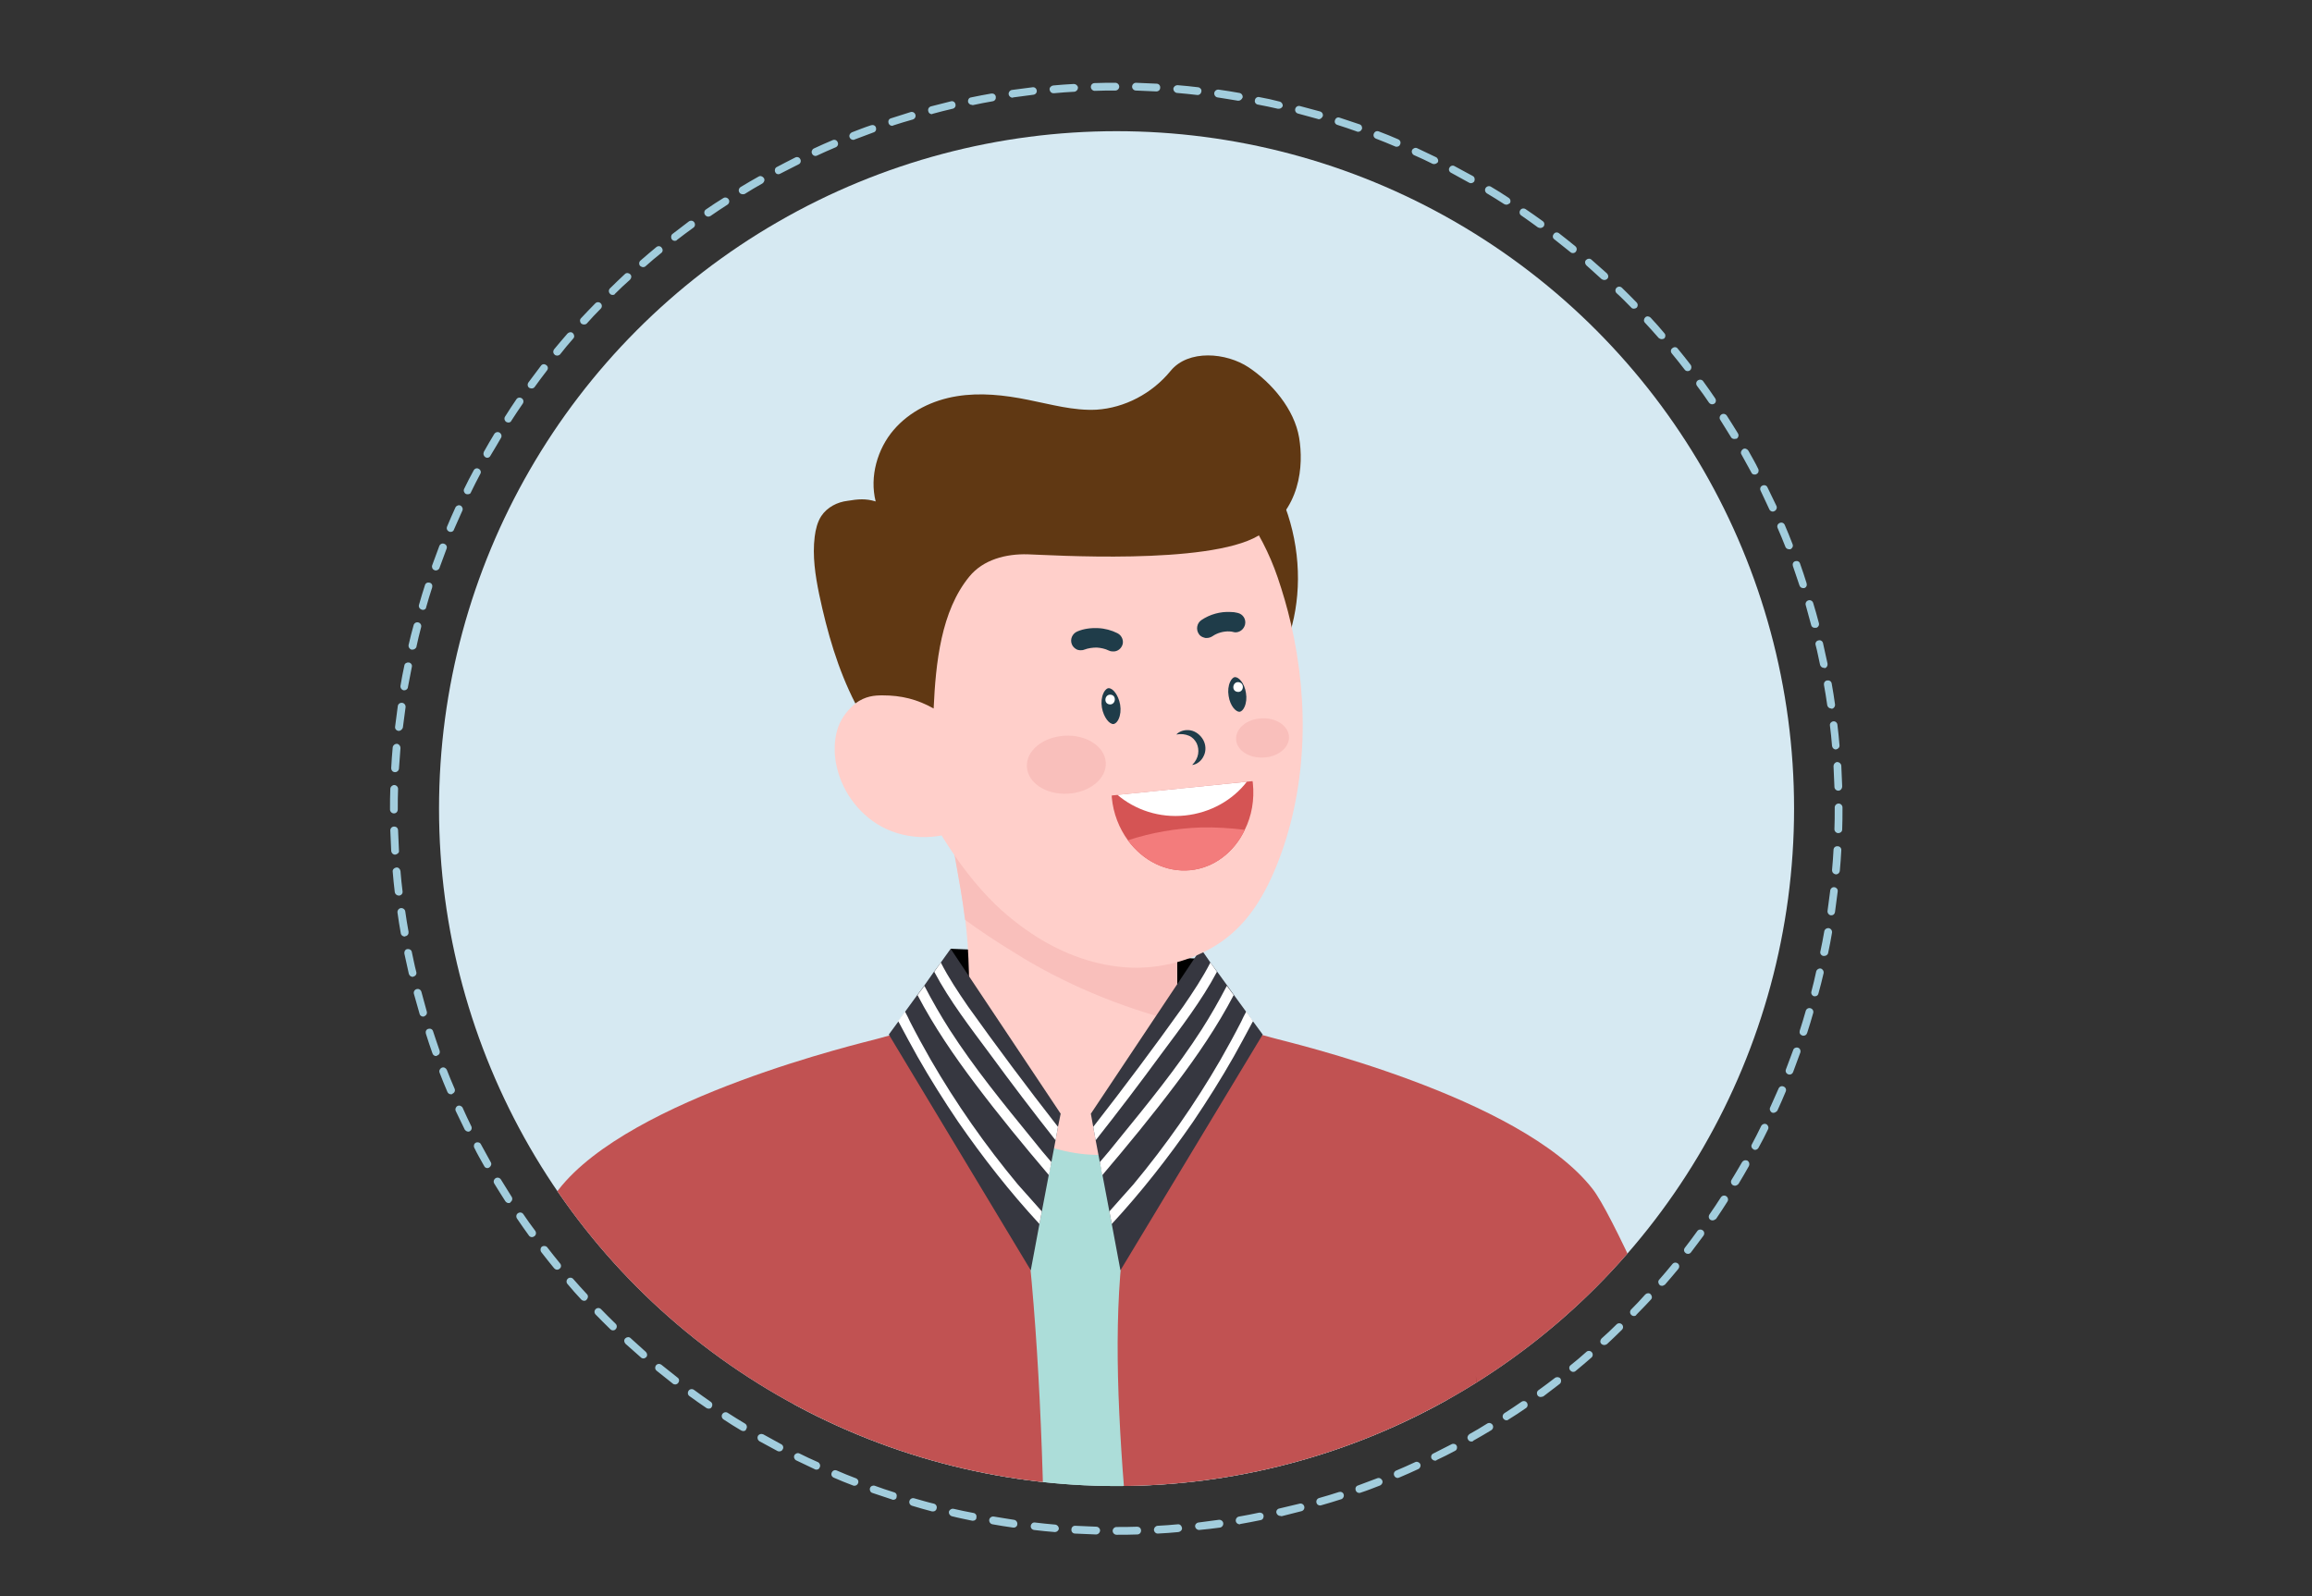 <?xml version="1.0" encoding="utf-8"?>
<!-- Generator: Adobe Illustrator 24.0.1, SVG Export Plug-In . SVG Version: 6.00 Build 0)  -->
<svg version="1.1" id="Layer_1" xmlns="http://www.w3.org/2000/svg" xmlns:xlink="http://www.w3.org/1999/xlink" x="0px" y="0px"
	 viewBox="0 0 773.6 534.2" style="enable-background:new 0 0 773.6 534.2;" xml:space="preserve">
<rect x="0" y="0" width="773.6" height="534.2" fill="#333333" stroke="none"/>
<style type="text/css">
	.st0{clip-path:url(#SVGID_2_);fill:#D6E9F2;}
	.st1{clip-path:url(#SVGID_4_);}
	.st2{fill:#603813;}
	.st3{fill:#F4B9B8;}
	.st4{fill:#F9BFBB;}
	.st5{fill:#FFCFCA;}
	.st6{fill:#1E1D59;}
	.st7{fill:#151544;}
	.st8{fill:#363740;}
	.st9{fill:#FFFFFF;}
	.st10{fill:#ACDDD9;}
	.st11{fill:#C69C6D;}
	.st12{fill:#C15252;}
	.st13{fill:#AF4646;}
	.st14{fill:#1F3C49;}
	.st15{fill:#D55454;}
	.st16{fill:#F37C7C;}
	.st17{fill:#99A4CE;}
	.st18{fill:#A2CDDD;}
</style>
<g>
	<g>
		<defs>
			<circle id="SVGID_1_" cx="373.6" cy="270.6" r="226.7"/>
		</defs>
		<clipPath id="SVGID_2_">
			<use xlink:href="#SVGID_1_"  style="overflow:visible;"/>
		</clipPath>
		<circle class="st0" cx="373.6" cy="270.6" r="226.7"/>
	</g>
	<g>
		<defs>
			<circle id="SVGID_3_" cx="373.6" cy="270.6" r="226.7"/>
		</defs>
		<clipPath id="SVGID_4_">
			<use xlink:href="#SVGID_3_"  style="overflow:visible;"/>
		</clipPath>
		<g class="st1">
			<g>
				
					<ellipse transform="matrix(0.988 -0.154 0.154 0.988 -24.499 62.514)" class="st2" cx="391.5" cy="189.5" rx="42.5" ry="54"/>
				<g>
					<g>
						<path class="st3" d="M54.7,913.7c0,2.9,0.3,5.8,0.6,8.7c0.8,7.8,2,15.5,2.8,23.3c0.3,3.4,0.6,6.8-0.1,10.1
							c-0.7,3.3-2.4,6.5-5.3,8.3s-7,1.6-9.3-0.8c-2.1-2.1-2.3-5.4-2.5-8.3c-0.2-3.9-0.4-7.8-0.7-11.7c-0.3-5.3-0.6-10.5-0.6-15.8
							c-0.1-10.7,0.9-21.9,6.8-30.8c1.9-2.8,11.3-10.5,12-2.8c0.3,3-1.8,6.5-2.5,9.4C55,906.6,54.6,910.2,54.7,913.7z"/>
					</g>
					<g>
						<path class="st4" d="M49,919.2c0,2.9,0.3,5.8,0.6,8.7c0.8,7.8,2,15.5,2.8,23.3c0.3,3.4,0.6,6.8-0.1,10.1
							c-0.7,3.3-2.4,6.5-5.3,8.3c-2.9,1.7-7,1.6-9.3-0.8c-2.1-2.1-2.3-5.4-2.5-8.3c-0.2-3.9-0.4-7.8-0.7-11.7
							c-0.3-5.3-0.6-10.5-0.6-15.8c-0.1-10.7,0.9-21.9,6.8-30.8c1.9-2.8,11.3-10.5,12-2.8c0.3,3-1.8,6.5-2.5,9.4
							C49.4,912.1,49,915.7,49,919.2z"/>
					</g>
					<g>
						<path class="st5" d="M96.5,815.1c-7.3,0.9-14.6,2.3-21.6,4.6c-3.7,1.2-7.3,2.4-10.9,3.3c2.2,2.1,3.5,3.7,3.5,4.4
							c-0.2,2.5-1.4,4.8-2.7,7c-0.1,0.2-0.3,0.5-0.4,0.7c-8.9,15.8-15.7,32.3-22.2,49.2c-4.4,11.4-8.9,23.2-10.2,35.4
							c-1.3,12.9-0.6,25.9,0,38.9c0.1,2,0.2,4.1,1,6c1.5,3.3,6.2,5.2,9.1,2.5c6.4-5.8,5.8-16.5,5.8-24.4c-0.1-7.3-0.6-14.7,0.6-22
							c1.1-7.2,4.3-13.2,8.5-19c3-4.2,5.8-8.5,8.9-12.7c1.2-1.6,2.4-3.2,3.9-4.6c1.9-1.9,4.1-3.5,6.7-4.1c2.2-0.5,5.6-0.5,7.5,1.1
							c2,1.7,1.3,4.6,1,6.8c-0.3,2.6-1.2,5.2-2.1,7.6c-1.6,4.2-3.7,8.5-4,13.1c-0.1,0.8-0.1,1.5,0,2.3c0.4,8.3,9.6,17.6,15.9,7.9
							c1.3-2.1,2.2-4.4,3-6.8c4-11.1,10.4-21.4,12.4-33.1c1.3-7.5,1.7-15,2.1-22.6c1.5-25.9-0.8-32.1-4.1-42.7
							C104.2,814.2,100.3,814.6,96.5,815.1z"/>
					</g>
					<g>
						<path class="st4" d="M69.6,884.3c0.9-1.5,1.8-3,2.8-4.5c1.8-2.6,4-5,6.9-6.3c2.9-1.3,6.6-1.1,8.8,1.1c1.9,1.8,2.4,4.7,2.3,7.4
							c-0.4,6.5-4.2,12.2-7.5,17.8c-1.7,2.9-3.3,5.9-4.3,9.1c0.4-4.5,2.4-8.8,4-13.1c0.9-2.5,1.8-5,2.1-7.6c0.3-2.2,1-5.2-1-6.8
							c-1.9-1.5-5.3-1.6-7.5-1.1C73.8,880.8,71.6,882.4,69.6,884.3z"/>
					</g>
				</g>
				<polygon class="st5" points="193.9,1663 195,1560.6 273.2,1558.3 259.6,1670 208.4,1695.1 				"/>
				<path class="st6" d="M404,698.6c0,0-15.3,124.6-27.5,204.8c-2.9,18.7-5.6,34.9-7.9,46.7c-7.7,39.4-16.7,97.2-25.9,162.4
					C313,1324,281,1614.7,281,1614.7H180.2c0,0-12.8-548.3,12.1-736c5.3-39.7,17.4-180.1,17.4-180.1S404,698.6,404,698.6z"/>
				<path class="st7" d="M376.5,903.3c-2.9,18.7-5.6,34.9-7.9,46.7c-7.7,39.4-16.7,97.2-25.9,162.4c-18.8-22.9-30.5-55.2-30.5-91.1
					C312.3,967,339.1,920.7,376.5,903.3z"/>
				<path class="st6" d="M500.6,698.1c0,0,12.1,140.4,17.4,180.1c24.9,187.7-14.7,735.3-14.7,735.3l-99.6,4.6
					c0,0-34.4-503.4-67.2-670.4c-12.2-62-30.2-249.6-30.2-249.6H500.6z"/>
				<g>
					<path class="st8" d="M133,809.9c0,0-1.7,10.4-4.9,20.8c-0.3,1.1-0.7,2.2-1,3.3c-1.2,3.5-2.5,6.9-4,9.7c-0.6,1.1-1.2,2.1-1.8,3
						c-1.4,2.2-3,3.8-4.7,4.5c-7.9,3.3-51.6-17.4-53.8-22.5c-0.8-1.8-1.1-4.4-1-7.4c0-1.2,0.1-2.5,0.3-3.9c0.4-3.3,1.1-6.9,1.9-10.5
						c0.3-1.2,0.6-2.4,0.9-3.6c2.7-10.2,6.1-19.2,6.1-19.2L133,809.9z"/>
					<g>
						<path class="st9" d="M128.1,830.7c-0.3,1.1-0.7,2.2-1,3.3c-2.1-0.7-4.3-1.4-6.4-2.1c-12.1-4-24.1-8.5-35.7-13.9
							c-5.8-2.7-11.5-5.6-17-8.8c-1.3-0.7-2.6-1.5-3.9-2.2c0.3-1.2,0.6-2.4,0.9-3.6c2.6,1.6,5.3,3.1,7.9,4.6
							C90.4,817.7,109.1,824.7,128.1,830.7z"/>
						<path class="st9" d="M123.1,843.7c-0.6,1.1-1.2,2.1-1.8,3c-1.5-0.5-2.9-0.9-4.4-1.4c-19-6.2-38.2-13.3-55.1-24
							c0-1.2,0.1-2.5,0.3-3.9c1.5,0.9,2.9,1.9,4.4,2.7c11.2,6.7,23.2,11.8,35.4,16.3C108.9,839.1,116,841.4,123.1,843.7z"/>
					</g>
				</g>
				<polygon points="318.1,317.5 403.2,320.9 378.8,371.3 326.1,369.2 				"/>
				<path class="st5" d="M763.4,519.6c-1.7,0.2-4.2-0.1-5.7,0.7c-2.1,1.2-4,4-5.7,5.7c-4.7,4.8-9.6,9.4-14.3,14.2
					c-1.3,1.3-2.6,2.7-3.8,4c-10.8-12.3-21.5-24.7-32.1-37.2c11.5-8.8,20.4-15.4,24.3-18.2c1.9-1.3,3.8-2.7,5.8-4
					c0.4-5.3,1.3-10.6,2.7-15.8c1.8-6.3,5.1-11.5,7.5-17.6c4.1-10.5,6.1-21.8,9.4-32.6c1-3.3,2.2-6.8,4.6-9.3
					c0.1-0.1,0.2-0.2,0.3-0.3c2.4-2.3,6.3-3.5,9.3-1.9c2.3,1.3,3.5,3.9,3.8,6.5c0.5,4.6-0.5,9.6-1.4,14c-0.6,2.9-1.5,5.9-1.5,8.9
					c0,4.5,2.8,1.6,4.9-0.5c2.3-2.4,4.3-5,6.1-7.7c3.7-5.3,6.8-11.1,10.2-16.5l23.5-37.1c2.3-3.7,8.4-3.6,10.9-0.1
					c3.4,4.8-2.1,10.7-4.2,14.9c-3.6,6.9-7.2,13.8-10.7,20.7c-2.5,5-5.1,9.9-7.6,14.9c-1.5,2.9-4.1,5.4-5.6,8.3
					c-0.6,1.1-2.4,4-1.1,5.2c1.3,1.3,3.3-1.2,4.3-2c2.3-1.9,4.5-3.9,6.7-6c4.2-4,8.3-8.1,12.4-12.3c8.3-8.5,16.4-17.1,25.7-24.5
					c0.4-0.3,0.8-0.6,1.2-0.8c2.7-2.5,7.4-2.1,9.6,0.9c4.1,5.6-3.7,11.9-7,15.7c-5.3,6.2-10.9,12.1-16.2,18.3
					c-4,4.6-8,9.2-11.9,13.8c-1.4,1.6-9.5,7.5-7.5,10.3c1.7,2.4,7.6-3.3,9.1-4.1c3.6-2.1,7.2-4.2,10.8-6.4
					c7.1-4.3,14.2-8.8,21.1-13.4c0.6-0.4,1.3-0.7,2-0.9c1.9-1.4,3.8-2.8,5.7-4.2c3.4-2.5,8.5-0.7,9.7,3.4c1.7,5.9-5.3,9.1-9.1,11.9
					c-6,4.4-12.1,8.7-18.3,13c-4.3,3-8.7,6-13.1,9c-2.3,1.6-13.1,7.7-8.2,11.2c1,0.7,3.3-0.2,4.3-0.4c3.1-0.8,6-2.2,9-3.4
					c8-3.1,16-6.1,24-9c4.4-1.6,9.2,2.3,8.5,7c-1,6.8-13.1,8.4-18.3,10.2c-8.3,2.9-16.5,6-24.5,9.5c-1.4,0.6-2.8,1.2-4,2.1
					c-1.5,1.2-2.7,2.8-3.9,4.3c-11.1,13.7-28.2,23-45.4,26.5C767.7,519,765.5,519.3,763.4,519.6z"/>
				<path class="st10" d="M198.9,831.5c26.8,20.2,320.4,17.7,320.2,3.2c-0.5-35.1-5.9-73-10.9-110.2c-2.9-21-5.6-41.7-7.2-61.5
					c-3.9-46.7-17-193.7-18.8-219.7c-1.2-17-4.2-55.4-4.5-60c-2.2-1.5-4.4-3-6.6-4.4c-0.1,0-0.1-0.1-0.2-0.1c-1.6-1-3.5-2.1-5.6-3.3
					l0,0c-8.7-5.1-20.2-11.6-27.8-15.2c-19-9-38.5-14.5-59-17.5c-34.2-4.9-68,1-92.9,8c-22.3,6.2-37.4,13.3-39,14
					c-0.1,0-0.1,0.1-0.1,0.1s14.2,6.1,18,29.5c16.2,99.7-32.7,179-32.7,179s-12.4,86.8-19.6,131
					C207.5,732.6,195.2,828.6,198.9,831.5z"/>
				<g>
					<path class="st5" d="M316.6,270.5c0.9,5.2,1.8,10.3,2.8,15.5c0.1,0.3,0.1,0.6,0.2,0.9c0,0.1,0.1,0.3,0.1,0.4
						c1.2,6.8,2.4,13.7,3.3,20.5c0.3,2.8,0.6,5.5,0.8,8.3c0.2,3.1,0.3,6.2,0.4,9.3c0.1,6-0.1,11.9-0.3,17.9
						c-0.1,3.4-0.2,6.7-0.2,10.1c0,3.9-1.7,8.1-0.1,11.9c2,4.8,6.6,7.3,10.6,10.1c4.4,3.1,9.2,5.6,14.2,7.4c9.8,3.7,21,5.1,31.2,1.9
						c19.5-6,14.3-27.4,14.3-42.9v-4.3v-11.4l-0.1-16.2c-5.6-1.4-10.8-3.9-16-6.4c-17.1-8.4-34.2-17-50.9-26.2
						c-0.4-0.2-0.9-0.5-1.3-0.7C322.3,274.8,319.5,273.2,316.6,270.5z"/>
				</g>
				<g>
					<path class="st4" d="M393.8,341.9c-19.3-5-37.9-12.7-54.7-23.3c-5.4-3.3-10.9-6.9-16.2-10.8c-0.8-6.9-2.1-13.7-3.3-20.5
						c-1-5.6-2-11.2-3-16.8c3.2,3.1,6.3,4.8,10.3,7c16.7,9.2,33.7,17.8,50.9,26.2c5.2,2.5,10.4,5,16,6.4V341.9z"/>
				</g>
				<g>
					<g>
						<path class="st5" d="M326.9,274.7c-8.8,6.1-20.9,7.2-30.6,2.6c-8.2-3.9-14.3-11.8-16.3-20.6c-0.4-1.6-0.6-3.2-0.7-4.9
							c-0.1-2.9,0.2-5.8,1.2-8.6c2.5-6.7,9.3-11.5,16.4-11.9c7.1-0.5,14.3,3.2,18.6,8.9l4.4,13.3L326.9,274.7z"/>
					</g>
				</g>
				<polygon class="st5" points="484.3,1663 487.3,1582.8 418.1,1585.8 419.1,1670 470.2,1695.1 				"/>
				<path class="st11" d="M398.4,1704.1c1.8-7.3,5.9-13.8,9-20.6c1-2.2,9.4-22.3,10.7-22.2l1.6,0.2l51.9,7.5l12.7-17.5l1.8-2.4
					c8.9,4.5,17.9,9,26.8,13.5c17.8,9,35.6,17.9,53.4,26.9c13.2,6.6,26.4,13.3,39.5,19.9c3.3,1.7,5.8,4.8,6.5,8.4
					c0.7,3.7-2.9,10.9-8.3,12.2c-10.4,2.4-24.4,3.1-34.9,3.6c-21.2,0.8-40.4-0.2-61.6,0c-21.1,0.1-40.8-0.8-61.5-2
					c-8.2-0.5-16.5-1-25.1-1.5c-0.4,0-0.8-0.1-1.3-0.1c-5.7-0.3-14-1.2-18.3-5.2C395.6,1719.7,396.8,1710.7,398.4,1704.1z"/>
				<path class="st11" d="M280.3,1704.1c-1.8-7.3-5.9-13.8-9-20.6c-1-2.2-9.4-22.3-10.7-22.2l-1.6,0.2l-51.9,7.5l-12.7-17.5
					l-1.8-2.4c-8.9,4.5-17.9,9-26.8,13.5c-17.8,9-35.6,17.9-53.4,26.9c-13.2,6.6-26.4,13.3-39.5,19.9c-3.3,1.7-5.8,4.8-6.5,8.4
					c-0.7,3.7,2.9,10.9,8.3,12.2c10.4,2.4,24.4,3.1,34.9,3.6c21.2,0.8,40.4-0.2,61.6,0c21.1,0.1,40.8-0.8,61.5-2
					c8.2-0.5,16.5-1,25.1-1.5c0.4,0,0.8-0.1,1.3-0.1c5.7-0.3,14-1.2,18.3-5.2C283.1,1719.7,281.9,1710.7,280.3,1704.1z"/>
				<g>
					<path class="st8" d="M329,868.5c0,0-0.6,12.4-2.9,23.4c-0.2,1.1-0.5,2.3-0.7,3.3c-0.7,2.9-1.5,5.5-2.5,7.7
						c-0.6,1.2-1.2,2.3-1.8,3.1c-0.4,0.6-0.9,1.1-1.4,1.4c-3.9,3.1-53-7.4-78.6-17.2c-23.3-8.9-59.8-22.7-61.3-29.4
						c-0.3-1.4-0.4-3.1-0.3-5c0-1.2,0.2-2.5,0.3-3.8l0,0c0.3-2.3,0.7-4.9,1.2-7.5c0.2-1.2,0.5-2.4,0.8-3.6
						c2.4-10.9,5.9-21.5,5.9-21.5L329,868.5z"/>
					<g>
						<path class="st9" d="M322.8,902.9c-0.6,1.2-1.2,2.3-1.8,3.1c-7.4-1.7-14.8-3.5-22.1-5.4c-26-6.8-51.6-15.1-76.7-24.7
							c-12.5-4.7-24.9-9.6-36.4-16.4c-2.1-1.3-4.2-2.5-6.4-3.7c0-1.2,0.2-2.5,0.3-3.8c4.3,2.4,8.4,5,12.7,7.4
							c11.4,6.4,24,10.7,36.2,15.3c12.4,4.6,24.8,8.9,37.4,12.8C284.8,893.5,303.7,898.6,322.8,902.9z"/>
						<path class="st9" d="M326.1,891.9c-0.2,1.1-0.5,2.3-0.7,3.3c-8.5-1.9-16.9-3.9-25.3-6.1c-26-6.8-51.6-15.1-76.7-24.7
							c-12.5-4.7-24.9-9.6-36.4-16.4c-2-1.2-4-2.3-6-3.5c0.2-1.2,0.5-2.4,0.8-3.6c4,2.3,7.9,4.7,11.9,6.9
							c11.4,6.4,24,10.7,36.2,15.3c12.4,4.6,24.8,8.9,37.4,12.8C286.6,882.2,306.3,887.5,326.1,891.9z"/>
					</g>
				</g>
				<path class="st12" d="M329.6,882.1c-9.2,13.8-104.2-27.2-135.7-40.2c-23.9-9.9-15.2-24.1-12.6-42.5
					c7.5-54.5,16.7-101.3,25.7-151.5c3.4-19.1,6.8-38.7,10.1-59.4c0.1-0.9,0.3-1.7,0.4-2.5c-4,13.3-11.3,40.6-14.4,50.1
					c-17.2,54-44.8,181.7-73.6,186.3c-5,0.8-59.6-18.4-62.1-25.3c-17.2-48.3,36.2-225.4,44.8-247.2c14.9-37.9,62.2-135.6,74.7-151.8
					c24.1-31,102.5-49.3,106.4-50.4c11.3-3.2,22.7-6.1,34.2-8.6c11.4,26.9,14.1,53.4,17,82.5C360,576.6,336.8,871.3,329.6,882.1z"/>
				<g>
					<polygon class="st8" points="354.9,372.7 354,377.1 353.2,381.5 351.8,388.9 350.9,393.3 348.6,405.4 347.8,409.6 344.9,425.1 
						297.4,346.2 300.7,341.7 302.9,338.5 306.9,333 309.2,329.9 312.5,325.2 314.8,322.1 318.1,317.5 					"/>
					<g>
						<path class="st9" d="M354,377.1l-0.8,4.5c-7.5-9.5-14.8-19.1-21.9-28.8c-6.6-8.9-13.5-17.8-18.7-27.6l2.2-3.1
							c2.6,5.1,5.8,9.9,9.1,14.7C333.6,350.4,343.7,363.9,354,377.1z"/>
						<path class="st9" d="M351.8,388.9l-0.8,4.4c-8.5-10-16.8-20.1-24.7-30.6c-7.1-9.4-13.8-19.2-19.3-29.7l2.3-3.1
							c2.6,5,5.4,9.9,8.4,14.6c8.3,12.9,18.1,24.9,27.8,36.8C347.5,383.8,349.6,386.4,351.8,388.9z"/>
						<path class="st9" d="M348.6,405.4l-0.8,4.2c-9.9-10.7-18.9-22.2-27.2-34.2c-4.8-7.1-9.4-14.4-13.6-21.8
							c-2.1-3.8-4.2-7.6-6.2-11.4c-0.1-0.2-0.2-0.3-0.3-0.5l2.3-3.2c0.6,1.1,1.2,2.3,1.7,3.4c2.2,4.3,4.5,8.5,6.9,12.7
							c8.5,14.7,18.3,28.7,29.2,41.8C343.4,399.5,346,402.5,348.6,405.4z"/>
					</g>
				</g>
				<path class="st13" d="M224.9,611.9c-5,12.2-10.9,24.6-18,36c3.4-19.1,6.8-38.7,10.1-59.4c2.1-4.7,22.6-51.9,28.6-100.8
					C247.9,547.5,235.3,586.6,224.9,611.9z"/>
				<g>
					<path class="st8" d="M731.7,550.2c0,0,9-4.4,17.7-10.1c0.9-0.6,1.8-1.2,2.7-1.8c2.9-2,5.6-4.2,7.8-6.3c0.8-0.8,1.6-1.6,2.3-2.4
						c1.6-1.9,2.6-3.8,2.8-5.5c0.9-8.1-29.9-42.5-35.2-43.2c-1.9-0.3-4.3,0.2-7,1.1c-1.1,0.4-2.3,0.8-3.4,1.3
						c-2.9,1.3-6,2.9-9.1,4.6c-1,0.6-2,1.2-3,1.8c-8.6,5.2-15.9,10.8-15.9,10.8L731.7,550.2z"/>
					<g>
						<path class="st9" d="M749.5,540.1c0.9-0.6,1.8-1.2,2.7-1.8c-1.2-1.8-2.4-3.5-3.6-5.3c-7-10-14.3-19.8-22.4-28.9
							c-4-4.6-8.3-9-12.7-13.2c-1-1-2-2-3.1-2.9c-1,0.6-2,1.2-3,1.8c2.2,1.9,4.3,4,6.4,6C727.3,509.1,738.8,524.3,749.5,540.1z"/>
						<path class="st9" d="M760,532c0.8-0.8,1.6-1.6,2.3-2.4c-0.8-1.2-1.6-2.4-2.5-3.6c-10.8-15.7-22.5-31.3-36.9-43.9
							c-1.1,0.4-2.3,0.8-3.4,1.3c1.3,1.1,2.5,2.2,3.7,3.3c9.2,8.4,17.1,18,24.5,27.9C751.9,520.3,756,526.1,760,532z"/>
					</g>
				</g>
				<g>
					<path class="st8" d="M390.8,868.5c0,0,0.6,12.4,2.9,23.4c0.2,1.1,0.5,2.3,0.7,3.3c0.7,2.9,1.5,5.5,2.5,7.7
						c0.6,1.2,1.2,2.3,1.8,3.1c0.4,0.6,0.9,1.1,1.4,1.4c3.9,3.1,53-7.4,78.6-17.2c23.3-8.9,59.8-22.7,61.3-29.4
						c0.3-1.4,0.4-3.1,0.3-5c0-1.2-0.2-2.5-0.3-3.8l0,0c-0.3-2.3-0.7-4.9-1.2-7.5c-0.2-1.2-0.5-2.4-0.8-3.6
						c-2.4-10.9-5.9-21.5-5.9-21.5L390.8,868.5z"/>
					<g>
						<path class="st9" d="M397,902.9c0.6,1.2,1.2,2.3,1.8,3.1c7.4-1.7,14.8-3.5,22.1-5.4c26-6.8,51.6-15.1,76.7-24.7
							c12.5-4.7,24.9-9.6,36.4-16.4c2.1-1.3,4.2-2.5,6.4-3.7c0-1.2-0.2-2.5-0.3-3.8c-4.3,2.4-8.4,5-12.7,7.4
							c-11.4,6.4-24,10.7-36.2,15.3c-12.4,4.6-24.8,8.9-37.4,12.8C435,893.5,416.1,898.6,397,902.9z"/>
						<path class="st9" d="M393.7,891.9c0.2,1.1,0.5,2.3,0.7,3.3c8.5-1.9,16.9-3.9,25.3-6.1c26-6.8,51.6-15.1,76.7-24.7
							c12.5-4.7,24.9-9.6,36.4-16.4c2-1.2,4-2.3,6-3.5c-0.2-1.2-0.5-2.4-0.8-3.6c-4,2.3-7.9,4.7-11.9,6.9
							c-11.4,6.4-24,10.7-36.2,15.3c-12.4,4.6-24.8,8.9-37.4,12.8C433.2,882.2,413.5,887.5,393.7,891.9z"/>
					</g>
				</g>
				<path class="st12" d="M744.7,547.5c-21,29.4-175.7,196.6-223.1,98.9c-0.7-1.4-1.5-3.6-2.5-6.3c-5.1-14.2-13.3-43-16.7-54.2
					c0.1,0.9,0.3,1.7,0.4,2.5c0.3,1.7,0.5,3.3,0.8,5c3,18.8,6.2,36.8,9.3,54.4c9,50.1,18.1,97,25.7,151.5
					c2.6,18.5,11.2,32.7-12.6,42.5c-31.5,13-126.5,54-135.7,40.2c-4.6-6.9-0.9-129.3-4.4-256.4c-2-73.5-16.3-147.4-10.6-204.2
					c2.9-29.1,5.7-55.6,17-82.5c11.5,2.6,22.9,5.4,34.2,8.6c3.9,1.1,82.2,19.3,106.4,50.4c12.6,16.2,66.9,150.6,66.9,150.6
					s46.5-34.7,102.3-58.6C710.2,486.5,750.4,539.4,744.7,547.5z"/>
				<g>
					<polygon class="st8" points="365,372.7 365.8,377.1 366.6,381.5 368,388.9 368.9,393.3 371.2,405.4 372,409.6 374.9,425.1 
						422.5,346.2 419.2,341.7 416.9,338.5 412.9,333 410.7,329.9 407.3,325.2 405,322.1 401.8,317.5 					"/>
					<g>
						<path class="st9" d="M365.8,377.1l0.8,4.5c7.5-9.5,14.8-19.1,21.9-28.8c6.6-8.9,13.5-17.8,18.7-27.6l-2.2-3.1
							c-2.6,5.1-5.8,9.9-9.1,14.7C386.2,350.4,376.1,363.9,365.8,377.1z"/>
						<path class="st9" d="M368,388.9l0.8,4.4c8.5-10,16.8-20.1,24.7-30.6c7.1-9.4,13.8-19.2,19.3-29.7l-2.3-3.1
							c-2.6,5-5.4,9.9-8.4,14.6c-8.3,12.9-18.1,24.9-27.8,36.8C372.3,383.8,370.2,386.4,368,388.9z"/>
						<path class="st9" d="M371.2,405.4l0.8,4.2c9.9-10.7,18.9-22.2,27.2-34.2c4.8-7.1,9.4-14.4,13.6-21.8c2.1-3.8,4.2-7.6,6.2-11.4
							c0.1-0.2,0.2-0.3,0.3-0.5l-2.3-3.2c-0.6,1.1-1.2,2.3-1.7,3.4c-2.2,4.3-4.5,8.5-6.9,12.7c-8.5,14.7-18.3,28.7-29.2,41.8
							C376.4,399.5,373.8,402.5,371.2,405.4z"/>
					</g>
				</g>
				<g>
					<path class="st5" d="M426.9,290.3c-4.3,10.4-10.1,19.8-19.8,25.9c-8.6,5.4-18.9,8-29,7.6c-11.2-0.5-21.9-4.4-31.4-10.4
						c-4.7-3-9.2-6.5-13.2-10.3c-7-6.7-12.9-14.6-18-22.8c-8.3-13.5-14.9-28.8-18.2-44.7c-3.8-17.9-3.2-36.5,4.1-53.7
						c3-7,7.1-13.5,12.2-19.2c21.5-23.9,58.4-28,84.6-9.5c13.7,9.7,23.9,24.2,29.3,40c1.7,5,3.2,10.1,4.4,15.3
						C438.2,235.5,437.4,264.7,426.9,290.3z"/>
				</g>
				<g>
					<g>
						<g>
							<path class="st14" d="M372.6,242.3c-1.4,0.1-3.3-2.2-3.9-5.5c-0.3-1.8-0.1-3.5,0.5-4.8c0.2-0.5,0.8-1.5,1.6-1.7h0.1
								c1.4-0.1,3.3,2.2,3.9,5.5c0.3,1.8,0.1,3.5-0.5,4.8C374.1,241.1,373.5,242.1,372.6,242.3C372.7,242.2,372.6,242.2,372.6,242.3
								z"/>
							<path class="st14" d="M414.8,238.2c-1.2,0.1-3.2-1.9-3.7-5.3c-0.3-1.7-0.1-3.4,0.5-4.7c0.4-0.9,1-1.5,1.5-1.6h0.1
								c1.2-0.1,3.2,1.9,3.7,5.3c0.3,1.7,0.1,3.4-0.5,4.7C416,237.5,415.4,238.1,414.8,238.2C414.8,238.2,414.8,238.2,414.8,238.2
								L414.8,238.2z"/>
							<path class="st14" d="M393.6,245.8c1.1-1.2,3-1.7,4.7-1.4c1.8,0.3,3.4,1.6,4.3,3.2c0.9,1.6,1,3.7,0.2,5.3
								c-0.7,1.6-2.2,2.9-3.9,3.1c1.1-1.1,1.8-2.4,2-3.7c0.2-1.3,0-2.5-0.5-3.6c-0.6-1.1-1.4-2-2.6-2.5
								C396.6,245.7,395.2,245.5,393.6,245.8z"/>
						</g>
						<g>
							<path class="st14" d="M373.9,211.9c-2-1-4.2-1.6-6.5-1.7c-2.4-0.1-4.8,0.2-6.9,1.1c-1.7,0.7-2.5,2.6-1.9,4.2
								c0.3,0.9,1,1.5,1.8,1.9c0.3,0.1,0.7,0.2,1,0.2c0.5,0,0.9,0,1.4-0.2c1.3-0.5,2.8-0.7,4.2-0.7c1.4,0.1,2.8,0.4,4,1
								c0.4,0.2,0.8,0.3,1.3,0.3c1.3,0.1,2.5-0.6,3.1-1.8C376.2,214.7,375.5,212.7,373.9,211.9z"/>
							<path class="st14" d="M414.1,205.1c-0.8-0.2-1.5-0.3-2.3-0.3c-3.5-0.2-7,0.8-9.8,2.7c-1.5,1-1.9,3.1-0.9,4.6
								c0.4,0.7,1.1,1.1,1.9,1.3c0.2,0.1,0.4,0.1,0.7,0.1c0.7,0,1.4-0.2,2-0.6c1.6-1.1,3.7-1.7,5.7-1.6c0.5,0,0.9,0.1,1.3,0.2
								c0.2,0,0.3,0.1,0.5,0.1c1.6,0.1,3-1,3.4-2.6C417,207.2,415.9,205.5,414.1,205.1z"/>
						</g>
						<path class="st9" d="M371.8,232.5c-2.1-0.4-2.7,2.8-0.7,3.2C373.2,236.1,373.8,232.9,371.8,232.5z"/>
						<path class="st9" d="M414.6,228.3c-2.1-0.4-2.7,2.8-0.7,3.2C416,232,416.7,228.8,414.6,228.3z"/>
						<g>
							<path class="st15" d="M419.2,262c0.6,5.7-0.4,11.1-2.7,15.7c-3.5,7.4-10.2,12.7-18.2,13.5c-8.2,0.8-15.9-3.2-20.9-10
								c-2.9-4-4.9-8.9-5.4-14.4c0-0.2,0-0.4,0-0.6l47.1-4.8C419.1,261.6,419.2,261.8,419.2,262z"/>
							<path class="st9" d="M417.2,261.6c-4.7,6.1-12.1,10.4-20.7,11.3c-8.6,0.9-16.7-1.9-22.6-6.9L417.2,261.6z"/>
							<path class="st16" d="M416.5,277.7c-3.5,7.4-10.2,12.7-18.2,13.5c-8.2,0.8-15.9-3.2-20.9-10c7.9-2.6,16.1-4,24.4-4.3
								C406.7,276.8,411.7,277.1,416.5,277.7z"/>
						</g>
					</g>
					<g>
						<path class="st4" d="M370,255.2c0.3,5.4-5.4,10-12.7,10.4s-13.4-3.6-13.7-9c-0.3-5.4,5.4-10,12.7-10.4
							C363.5,245.8,369.7,249.8,370,255.2z"/>
						<path class="st4" d="M431.3,246.5c0.2,3.6-3.6,6.8-8.5,7c-4.9,0.3-9.1-2.5-9.2-6.1c-0.2-3.6,3.6-6.8,8.5-7
							C427,240.1,431.1,242.9,431.3,246.5z"/>
					</g>
				</g>
				<path class="st13" d="M519.1,640.1c-5.1-14.2-13.3-43-16.7-54.2c0.1,0.9,0.3,1.7,0.4,2.5c0.3,1.7,0.5,3.3,0.8,5l-1.5-8.1
					l-8.3-124.9c0,0,26.3,117.9,26.7,157.9C520.4,622.5,519.8,631.3,519.1,640.1z"/>
				<polygon class="st17" points="173.2,1569.8 173.2,1618 287,1620.4 291.6,1572.2 				"/>
				<polygon class="st17" points="395.1,1575 397.4,1622.7 509.9,1620.1 514.7,1569.8 				"/>
				<path class="st2" d="M293,167.8c-2.1-8.3,0.6-17.6,6-23.9s13.1-10,21.1-11.3c7.9-1.3,16-0.4,23.9,1.2c7.6,1.5,15.2,3.7,22.9,3.3
					c9.4-0.6,18.6-5.4,24.8-13c5.9-7.2,18.6-6.2,26.2-1.1s15.2,13.9,16.8,23.5c1.5,9.1,0.7,24.4-13.7,32.8
					c-16.9,9.9-69.9,6.4-77.1,6.2s-14.9,1.7-19.6,7.5c-9.4,11.5-11.2,28.7-11.9,44.1c-5.5-3.1-10.8-4.4-17.1-4.4
					c-2.7,0-5.7,0.2-9.1,2.7c-5.9-11.5-9.4-23.8-12.1-36.5c-1.3-6.3-2.3-12.9-1.5-19.3c0.3-2.4,0.9-4.9,2.2-6.9c2-3,5.4-4.7,8.8-5.1
					C287.2,167,289.7,166.8,293,167.8z"/>
			</g>
		</g>
	</g>
</g>
<g>
	<path class="st18" d="M373.6,513.6c-0.7,0-1.3-0.6-1.3-1.3s0.6-1.3,1.3-1.3c2.3,0,4.6,0,6.9-0.1c0.7,0,1.3,0.5,1.3,1.3
		c0,0.7-0.5,1.3-1.3,1.3C378.3,513.6,375.9,513.6,373.6,513.6z M366.7,513.5L366.7,513.5c-2.3-0.1-4.7-0.2-7-0.3
		c-0.7,0-1.3-0.6-1.2-1.4c0-0.7,0.6-1.3,1.4-1.2c2.3,0.1,4.6,0.2,6.9,0.3c0.7,0,1.3,0.6,1.3,1.3C368,513,367.4,513.5,366.7,513.5z
		 M387.4,513.2c-0.7,0-1.2-0.5-1.3-1.2c0-0.7,0.5-1.3,1.2-1.4c2.3-0.1,4.6-0.3,6.8-0.5c0.7-0.1,1.3,0.5,1.4,1.2
		c0.1,0.7-0.5,1.3-1.2,1.4C392.1,512.9,389.8,513.1,387.4,513.2C387.5,513.2,387.4,513.2,387.4,513.2z M353,512.7L353,512.7
		c-2.4-0.2-4.7-0.4-7-0.7c-0.7-0.1-1.2-0.7-1.1-1.4c0.1-0.7,0.7-1.2,1.4-1.1c2.3,0.3,4.6,0.5,6.8,0.7c0.7,0.1,1.2,0.7,1.2,1.4
		C354.2,512.2,353.6,512.7,353,512.7z M401.2,512c-0.6,0-1.2-0.5-1.3-1.1c-0.1-0.7,0.4-1.3,1.1-1.4c2.3-0.3,4.5-0.6,6.8-0.9
		c0.7-0.1,1.4,0.4,1.5,1.1c0.1,0.7-0.4,1.4-1.1,1.5C405.9,511.5,403.6,511.8,401.2,512C401.3,512,401.2,512,401.2,512z M339.2,511.2
		c-0.1,0-0.1,0-0.2,0c-2.3-0.3-4.6-0.7-6.9-1.1c-0.7-0.1-1.2-0.8-1.1-1.5c0.1-0.7,0.8-1.2,1.5-1.1c2.2,0.4,4.5,0.7,6.8,1.1
		c0.7,0.1,1.2,0.8,1.1,1.5C340.4,510.7,339.9,511.2,339.2,511.2z M414.8,510.1c-0.6,0-1.2-0.4-1.3-1.1c-0.1-0.7,0.4-1.4,1.1-1.5
		c2.2-0.4,4.5-0.8,6.7-1.3c0.7-0.1,1.4,0.3,1.5,1c0.1,0.7-0.3,1.4-1,1.5c-2.3,0.5-4.6,0.9-6.8,1.3
		C415,510.1,414.9,510.1,414.8,510.1z M325.6,508.9c-0.1,0-0.2,0-0.3,0c-2.3-0.5-4.5-0.9-6.8-1.5c-0.7-0.2-1.1-0.9-1-1.5
		c0.2-0.7,0.9-1.1,1.5-1c2.2,0.5,4.5,1,6.7,1.4c0.7,0.1,1.2,0.8,1,1.5C326.8,508.4,326.2,508.9,325.6,508.9z M428.4,507.3
		c-0.6,0-1.1-0.4-1.3-1c-0.2-0.7,0.3-1.4,1-1.5c2.2-0.5,4.5-1.1,6.7-1.6c0.7-0.2,1.4,0.2,1.6,0.9c0.2,0.7-0.2,1.4-0.9,1.6
		c-2.2,0.6-4.5,1.1-6.7,1.7C428.6,507.3,428.5,507.3,428.4,507.3z M312.2,505.8c-0.1,0-0.2,0-0.3,0c-2.2-0.6-4.5-1.2-6.7-1.9
		c-0.7-0.2-1.1-0.9-0.9-1.6c0.2-0.7,0.9-1.1,1.6-0.9c2.2,0.6,4.4,1.3,6.6,1.8c0.7,0.2,1.1,0.9,0.9,1.6
		C313.3,505.4,312.8,505.8,312.2,505.8z M441.7,503.8c-0.6,0-1.1-0.4-1.2-0.9c-0.2-0.7,0.2-1.4,0.9-1.6c2.2-0.6,4.4-1.3,6.6-2
		c0.7-0.2,1.4,0.1,1.6,0.8c0.2,0.7-0.2,1.4-0.8,1.6c-2.2,0.7-4.4,1.4-6.6,2C441.9,503.8,441.8,503.8,441.7,503.8z M298.9,501.9
		c-0.1,0-0.3,0-0.4-0.1c-2.2-0.7-4.4-1.5-6.6-2.2c-0.7-0.2-1-1-0.8-1.6c0.2-0.7,1-1,1.6-0.8c2.1,0.8,4.3,1.5,6.5,2.2
		c0.7,0.2,1,0.9,0.8,1.6C300,501.5,299.5,501.9,298.9,501.9z M454.8,499.6c-0.5,0-1-0.3-1.2-0.9c-0.2-0.7,0.1-1.4,0.8-1.6
		c2.1-0.8,4.3-1.6,6.4-2.4c0.7-0.3,1.4,0.1,1.7,0.7c0.3,0.7-0.1,1.4-0.7,1.7c-2.1,0.8-4.3,1.7-6.5,2.4
		C455.1,499.6,455,499.6,454.8,499.6z M285.9,497.2c-0.2,0-0.3,0-0.5-0.1c-2.2-0.8-4.3-1.7-6.4-2.6c-0.7-0.3-1-1-0.7-1.7
		c0.3-0.7,1-1,1.7-0.7c2.1,0.9,4.2,1.8,6.4,2.6c0.7,0.3,1,1,0.7,1.7C286.9,496.9,286.4,497.2,285.9,497.2z M467.7,494.6
		c-0.5,0-1-0.3-1.2-0.8c-0.3-0.7,0-1.4,0.7-1.7c2.1-0.9,4.2-1.8,6.3-2.8c0.6-0.3,1.4,0,1.7,0.6s0,1.4-0.6,1.7
		c-2.1,1-4.2,1.9-6.3,2.8C468,494.5,467.8,494.6,467.7,494.6z M273.2,491.8c-0.2,0-0.4,0-0.5-0.1c-2.1-1-4.2-2-6.3-3
		c-0.6-0.3-0.9-1.1-0.6-1.7c0.3-0.6,1.1-0.9,1.7-0.6c2,1,4.1,2,6.2,2.9c0.6,0.3,0.9,1.1,0.6,1.7
		C274.1,491.6,273.7,491.8,273.2,491.8z M480.2,488.8c-0.5,0-0.9-0.3-1.2-0.7c-0.3-0.6-0.1-1.4,0.6-1.7c2-1,4.1-2.1,6.1-3.1
		c0.6-0.3,1.4-0.1,1.7,0.5s0.1,1.4-0.5,1.7c-2,1.1-4.1,2.1-6.2,3.1C480.6,488.8,480.4,488.8,480.2,488.8z M260.8,485.7
		c-0.2,0-0.4,0-0.6-0.1c-2-1.1-4.1-2.2-6.1-3.3c-0.6-0.4-0.8-1.1-0.5-1.8c0.4-0.6,1.1-0.8,1.8-0.5c2,1.1,4,2.2,6,3.3
		c0.6,0.3,0.9,1.1,0.5,1.7C261.7,485.5,261.2,485.7,260.8,485.7z M492.3,482.4c-0.4,0-0.9-0.2-1.1-0.7c-0.4-0.6-0.1-1.4,0.5-1.8
		c2-1.1,4-2.3,5.9-3.5c0.6-0.4,1.4-0.2,1.8,0.4c0.4,0.6,0.2,1.4-0.4,1.8c-2,1.2-4,2.4-6,3.5C492.8,482.4,492.6,482.4,492.3,482.4z
		 M248.7,478.9c-0.2,0-0.5-0.1-0.7-0.2c-2-1.2-4-2.4-5.9-3.7c-0.6-0.4-0.8-1.2-0.4-1.8c0.4-0.6,1.2-0.8,1.8-0.4
		c1.9,1.2,3.9,2.5,5.8,3.6c0.6,0.4,0.8,1.2,0.4,1.8C249.6,478.7,249.2,478.9,248.7,478.9z M504.1,475.3c-0.4,0-0.8-0.2-1.1-0.6
		c-0.4-0.6-0.2-1.4,0.4-1.8c1.9-1.2,3.8-2.5,5.7-3.8c0.6-0.4,1.4-0.3,1.8,0.3c0.4,0.6,0.3,1.4-0.3,1.8c-1.9,1.3-3.8,2.6-5.8,3.8
		C504.6,475.2,504.4,475.3,504.1,475.3z M237.1,471.4c-0.3,0-0.5-0.1-0.7-0.2c-1.9-1.3-3.8-2.6-5.7-4c-0.6-0.4-0.7-1.2-0.3-1.8
		s1.2-0.7,1.8-0.3c1.8,1.3,3.7,2.7,5.6,4c0.6,0.4,0.7,1.2,0.3,1.8C237.9,471.3,237.5,471.4,237.1,471.4z M515.5,467.5
		c-0.4,0-0.8-0.2-1-0.5c-0.4-0.6-0.3-1.4,0.3-1.8c1.8-1.3,3.7-2.7,5.5-4.1c0.6-0.4,1.4-0.3,1.8,0.2c0.4,0.6,0.3,1.4-0.2,1.8
		c-1.8,1.4-3.7,2.8-5.5,4.2C516,467.4,515.8,467.5,515.5,467.5z M225.9,463.3c-0.3,0-0.6-0.1-0.8-0.3c-1.8-1.4-3.6-2.9-5.4-4.3
		c-0.6-0.5-0.6-1.3-0.2-1.8c0.5-0.6,1.3-0.6,1.8-0.2c1.8,1.4,3.6,2.9,5.4,4.3c0.6,0.4,0.7,1.2,0.2,1.8
		C226.7,463.1,226.3,463.3,225.9,463.3z M526.4,459.1c-0.4,0-0.7-0.2-1-0.5c-0.5-0.6-0.4-1.4,0.2-1.8c1.8-1.4,3.5-2.9,5.2-4.4
		c0.5-0.5,1.4-0.4,1.8,0.1c0.5,0.5,0.4,1.4-0.1,1.8c-1.7,1.5-3.5,3-5.3,4.5C527,459,526.7,459.1,526.4,459.1z M215.3,454.6
		c-0.3,0-0.6-0.1-0.8-0.3c-1.7-1.5-3.5-3.1-5.2-4.6c-0.5-0.5-0.6-1.3-0.1-1.8s1.3-0.6,1.8-0.1c1.7,1.5,3.4,3.1,5.1,4.6
		c0.5,0.5,0.6,1.3,0.1,1.8C216,454.4,215.6,454.6,215.3,454.6z M536.8,450.1c-0.3,0-0.7-0.1-1-0.4c-0.5-0.5-0.4-1.3,0.1-1.8
		c1.7-1.5,3.4-3.1,5-4.7c0.5-0.5,1.3-0.5,1.8,0s0.5,1.3,0,1.8c-1.6,1.6-3.3,3.2-5,4.8C537.5,449.9,537.2,450.1,536.8,450.1z
		 M205.1,445.2c-0.3,0-0.6-0.1-0.9-0.4c-1.7-1.6-3.3-3.3-4.9-4.9c-0.5-0.5-0.5-1.3,0-1.8s1.3-0.5,1.8,0c1.6,1.6,3.2,3.3,4.9,4.9
		c0.5,0.5,0.5,1.3,0,1.8C205.8,445.1,205.4,445.2,205.1,445.2z M546.7,440.4c-0.3,0-0.6-0.1-0.9-0.4c-0.5-0.5-0.5-1.3,0-1.8
		c1.6-1.6,3.2-3.3,4.7-5c0.5-0.5,1.3-0.6,1.8-0.1s0.6,1.3,0.1,1.8c-1.6,1.7-3.2,3.4-4.8,5C547.4,440.3,547.1,440.4,546.7,440.4z
		 M195.5,435.3c-0.3,0-0.7-0.1-1-0.4c-1.6-1.7-3.1-3.4-4.6-5.2c-0.5-0.5-0.4-1.4,0.1-1.8c0.5-0.5,1.4-0.4,1.8,0.1
		c1.5,1.7,3,3.4,4.6,5.1c0.5,0.5,0.4,1.3-0.1,1.8C196.1,435.2,195.8,435.3,195.5,435.3z M556.1,430.3c-0.3,0-0.6-0.1-0.8-0.3
		c-0.5-0.5-0.6-1.3-0.1-1.8c1.5-1.7,3-3.5,4.4-5.2c0.5-0.6,1.3-0.6,1.8-0.2c0.6,0.5,0.6,1.3,0.2,1.8c-1.5,1.8-3,3.6-4.5,5.3
		C556.8,430.1,556.4,430.3,556.1,430.3z M186.4,424.9c-0.4,0-0.7-0.2-1-0.5c-1.5-1.8-2.9-3.6-4.3-5.4c-0.4-0.6-0.3-1.4,0.2-1.8
		c0.6-0.4,1.4-0.3,1.8,0.2c1.4,1.8,2.8,3.6,4.3,5.4c0.5,0.6,0.4,1.4-0.2,1.8C187,424.8,186.7,424.9,186.4,424.9z M564.8,419.6
		c-0.3,0-0.6-0.1-0.8-0.3c-0.6-0.4-0.7-1.2-0.2-1.8c1.4-1.8,2.8-3.7,4.1-5.5c0.4-0.6,1.2-0.7,1.8-0.3s0.7,1.2,0.3,1.8
		c-1.4,1.9-2.8,3.7-4.2,5.6C565.6,419.4,565.2,419.6,564.8,419.6z M178,414c-0.4,0-0.8-0.2-1-0.5c-1.4-1.9-2.7-3.8-4-5.7
		c-0.4-0.6-0.3-1.4,0.3-1.8c0.6-0.4,1.4-0.3,1.8,0.3c1.3,1.9,2.6,3.8,4,5.6c0.4,0.6,0.3,1.4-0.3,1.8C178.5,413.9,178.3,414,178,414z
		 M573,408.4c-0.3,0-0.5-0.1-0.7-0.2c-0.6-0.4-0.7-1.2-0.3-1.8c1.3-1.9,2.6-3.8,3.8-5.7c0.4-0.6,1.2-0.8,1.8-0.4
		c0.6,0.4,0.8,1.2,0.4,1.8c-1.2,1.9-2.5,3.9-3.8,5.8C573.8,408.2,573.4,408.4,573,408.4z M170.2,402.6c-0.4,0-0.8-0.2-1.1-0.6
		c-1.2-1.9-2.5-3.9-3.7-5.9c-0.4-0.6-0.2-1.4,0.4-1.8c0.6-0.4,1.4-0.2,1.8,0.4c1.2,1.9,2.4,3.9,3.6,5.8c0.4,0.6,0.2,1.4-0.4,1.8
		C170.7,402.6,170.5,402.6,170.2,402.6z M580.5,396.8c-0.2,0-0.5-0.1-0.7-0.2c-0.6-0.4-0.8-1.2-0.4-1.8c1.2-1.9,2.3-3.9,3.5-5.9
		c0.4-0.6,1.1-0.8,1.8-0.5c0.6,0.4,0.8,1.1,0.5,1.8c-1.1,2-2.3,4-3.5,6C581.3,396.6,580.9,396.8,580.5,396.8z M163.1,390.9
		c-0.4,0-0.9-0.2-1.1-0.7c-1.1-2-2.3-4-3.3-6.1c-0.3-0.6-0.1-1.4,0.5-1.7c0.6-0.3,1.4-0.1,1.7,0.5c1.1,2,2.2,4,3.3,6
		c0.4,0.6,0.1,1.4-0.5,1.8C163.5,390.8,163.3,390.9,163.1,390.9z M587.3,384.8c-0.2,0-0.4,0-0.6-0.2c-0.6-0.3-0.9-1.1-0.5-1.7
		c1.1-2,2.1-4.1,3.1-6.1c0.3-0.6,1.1-0.9,1.7-0.6c0.6,0.3,0.9,1.1,0.6,1.7c-1,2.1-2.1,4.2-3.2,6.2
		C588.2,384.5,587.7,384.8,587.3,384.8z M156.7,378.7c-0.5,0-0.9-0.3-1.2-0.7c-1-2.1-2-4.2-3-6.2c-0.3-0.6,0-1.4,0.6-1.7
		c0.6-0.3,1.4,0,1.7,0.6c0.9,2.1,1.9,4.1,2.9,6.2c0.3,0.6,0.1,1.4-0.6,1.7C157,378.7,156.8,378.7,156.7,378.7z M593.4,372.4
		c-0.2,0-0.4,0-0.5-0.1c-0.6-0.3-0.9-1.1-0.6-1.7c0.9-2.1,1.9-4.2,2.8-6.3c0.3-0.7,1-1,1.7-0.7s1,1,0.7,1.7
		c-0.9,2.1-1.8,4.3-2.8,6.4C594.3,372.1,593.9,372.4,593.4,372.4z M150.9,366.2c-0.5,0-1-0.3-1.2-0.8c-0.9-2.1-1.8-4.3-2.6-6.4
		c-0.3-0.7,0.1-1.4,0.7-1.7c0.7-0.3,1.4,0.1,1.7,0.7c0.8,2.1,1.7,4.2,2.6,6.3c0.3,0.7,0,1.4-0.7,1.7
		C151.3,366.2,151.1,366.2,150.9,366.2z M598.8,359.6c-0.2,0-0.3,0-0.5-0.1c-0.7-0.3-1-1-0.7-1.7c0.8-2.1,1.6-4.3,2.4-6.4
		c0.2-0.7,1-1,1.6-0.8c0.7,0.2,1,1,0.8,1.6c-0.8,2.2-1.6,4.4-2.4,6.5C599.8,359.3,599.3,359.6,598.8,359.6z M145.9,353.4
		c-0.5,0-1-0.3-1.2-0.9c-0.8-2.2-1.5-4.4-2.2-6.6c-0.2-0.7,0.1-1.4,0.8-1.6c0.7-0.2,1.4,0.1,1.6,0.8c0.7,2.2,1.5,4.4,2.2,6.5
		c0.2,0.7-0.1,1.4-0.8,1.6C146.2,353.3,146.1,353.4,145.9,353.4z M603.4,346.6c-0.1,0-0.3,0-0.4-0.1c-0.7-0.2-1-0.9-0.8-1.6
		c0.7-2.2,1.4-4.4,2-6.6c0.2-0.7,0.9-1.1,1.6-0.9c0.7,0.2,1.1,0.9,0.9,1.6c-0.6,2.2-1.3,4.4-2,6.6
		C604.5,346.3,604,346.6,603.4,346.6z M141.6,340.2c-0.6,0-1.1-0.4-1.2-0.9c-0.6-2.2-1.3-4.5-1.9-6.7c-0.2-0.7,0.2-1.4,0.9-1.6
		c0.7-0.2,1.4,0.2,1.6,0.9c0.6,2.2,1.2,4.4,1.8,6.6c0.2,0.7-0.2,1.4-0.9,1.6C141.9,340.2,141.8,340.2,141.6,340.2z M607.3,333.4
		c-0.1,0-0.2,0-0.3,0c-0.7-0.2-1.1-0.9-0.9-1.6c0.6-2.2,1.1-4.4,1.6-6.7c0.2-0.7,0.9-1.1,1.5-1c0.7,0.2,1.1,0.9,1,1.5
		c-0.5,2.2-1.1,4.5-1.7,6.7C608.4,333,607.9,333.4,607.3,333.4z M138.1,326.9c-0.6,0-1.1-0.4-1.3-1c-0.5-2.2-1-4.5-1.5-6.8
		c-0.1-0.7,0.3-1.4,1-1.5s1.4,0.3,1.5,1c0.5,2.2,0.9,4.5,1.5,6.7c0.2,0.7-0.3,1.4-1,1.5C138.3,326.9,138.2,326.9,138.1,326.9z
		 M610.4,319.9c-0.1,0-0.2,0-0.3,0c-0.7-0.1-1.2-0.8-1-1.5c0.5-2.2,0.9-4.5,1.3-6.7c0.1-0.7,0.8-1.2,1.5-1.1s1.2,0.8,1.1,1.5
		c-0.4,2.3-0.8,4.6-1.3,6.8C611.6,319.5,611,319.9,610.4,319.9z M135.4,313.4c-0.6,0-1.2-0.4-1.3-1.1c-0.4-2.3-0.8-4.6-1.1-6.9
		c-0.1-0.7,0.4-1.4,1.1-1.5s1.4,0.4,1.5,1.1c0.3,2.3,0.7,4.5,1.1,6.8c0.1,0.7-0.3,1.4-1.1,1.5C135.5,313.4,135.5,313.4,135.4,313.4z
		 M612.8,306.3c-0.1,0-0.1,0-0.2,0c-0.7-0.1-1.2-0.8-1.1-1.5c0.3-2.3,0.6-4.5,0.9-6.8c0.1-0.7,0.7-1.2,1.4-1.1s1.2,0.7,1.1,1.4
		c-0.3,2.3-0.6,4.6-0.9,6.9C613.9,305.9,613.4,306.3,612.8,306.3z M133.4,299.7c-0.6,0-1.2-0.5-1.3-1.1c-0.3-2.3-0.5-4.6-0.7-6.9
		c-0.1-0.7,0.5-1.3,1.2-1.4s1.3,0.5,1.4,1.2c0.2,2.3,0.4,4.6,0.7,6.8c0.1,0.7-0.4,1.3-1.1,1.4C133.5,299.7,133.5,299.7,133.4,299.7z
		 M614.3,292.6L614.3,292.6c-0.8-0.1-1.3-0.7-1.3-1.4c0.2-2.3,0.4-4.6,0.5-6.8c0-0.7,0.6-1.3,1.4-1.2c0.7,0,1.3,0.6,1.2,1.4
		c-0.1,2.3-0.3,4.6-0.5,6.9C615.5,292.1,615,292.6,614.3,292.6z M132.2,286c-0.7,0-1.2-0.5-1.3-1.2c-0.1-2.3-0.2-4.6-0.3-6.9
		c0-0.7,0.5-1.3,1.3-1.3c0.7,0,1.3,0.5,1.3,1.3c0.1,2.3,0.2,4.6,0.3,6.9C133.6,285.3,133,285.9,132.2,286
		C132.3,286,132.3,286,132.2,286z M615.1,278.8L615.1,278.8c-0.7,0-1.3-0.6-1.3-1.3c0.1-2.3,0.1-4.6,0.1-6.9v-0.4
		c0-0.7,0.6-1.3,1.3-1.3s1.3,0.6,1.3,1.3v0.5c0,2.3,0,4.6-0.1,6.9C616.4,278.3,615.8,278.8,615.1,278.8z M131.8,272.2
		c-0.7,0-1.3-0.6-1.3-1.3v-0.2c0-2.2,0-4.5,0.1-6.7c0-0.7,0.7-1.3,1.3-1.3c0.7,0,1.3,0.6,1.3,1.3c-0.1,2.2-0.1,4.4-0.1,6.6v0.2
		C133.1,271.6,132.6,272.2,131.8,272.2z M615.1,264.6c-0.7,0-1.3-0.6-1.3-1.3c-0.1-2.3-0.2-4.6-0.3-6.9c0-0.7,0.5-1.3,1.2-1.4
		c0.7,0,1.3,0.5,1.4,1.2c0.1,2.3,0.2,4.6,0.3,6.9C616.4,264,615.8,264.6,615.1,264.6L615.1,264.6z M132.2,258.4L132.2,258.4
		c-0.8,0-1.3-0.6-1.3-1.4c0.1-2.3,0.3-4.6,0.5-6.9c0.1-0.7,0.7-1.2,1.4-1.2c0.7,0.1,1.2,0.7,1.2,1.4c-0.2,2.3-0.3,4.6-0.5,6.8
		C133.5,257.8,132.9,258.4,132.2,258.4z M614.3,250.8c-0.7,0-1.2-0.5-1.3-1.2c-0.2-2.3-0.4-4.6-0.7-6.8c-0.1-0.7,0.4-1.3,1.1-1.4
		c0.7-0.1,1.3,0.4,1.4,1.1c0.3,2.3,0.5,4.6,0.7,6.9C615.6,250.1,615,250.7,614.3,250.8L614.3,250.8z M133.4,244.6L133.4,244.6
		c-0.8-0.1-1.3-0.7-1.2-1.4c0.3-2.3,0.6-4.6,0.9-6.9c0.1-0.7,0.7-1.2,1.5-1.1c0.7,0.1,1.2,0.8,1.1,1.5c-0.3,2.2-0.6,4.5-0.9,6.8
		C134.6,244.1,134,244.6,133.4,244.6z M612.7,237.1c-0.6,0-1.2-0.5-1.3-1.1c-0.3-2.3-0.7-4.5-1.1-6.8c-0.1-0.7,0.3-1.4,1.1-1.5
		c0.7-0.1,1.4,0.3,1.5,1.1c0.4,2.3,0.8,4.6,1.1,6.9c0.1,0.7-0.4,1.4-1.1,1.5C612.8,237.1,612.7,237.1,612.7,237.1z M135.3,231
		c-0.1,0-0.1,0-0.2,0c-0.7-0.1-1.2-0.8-1.1-1.5c0.4-2.3,0.8-4.6,1.3-6.8c0.1-0.7,0.8-1.1,1.5-1s1.2,0.8,1,1.5
		c-0.4,2.2-0.9,4.5-1.3,6.7C136.5,230.5,135.9,231,135.3,231z M610.3,223.5c-0.6,0-1.1-0.4-1.3-1c-0.5-2.2-0.9-4.5-1.5-6.7
		c-0.2-0.7,0.3-1.4,1-1.5c0.7-0.2,1.4,0.3,1.5,1c0.5,2.2,1,4.5,1.5,6.8c0.1,0.7-0.3,1.4-1,1.5C610.5,223.5,610.4,223.5,610.3,223.5z
		 M138,217.4c-0.1,0-0.2,0-0.3,0c-0.7-0.2-1.1-0.9-1-1.5c0.5-2.3,1.1-4.5,1.7-6.7c0.2-0.7,0.9-1.1,1.6-0.9s1.1,0.9,0.9,1.6
		c-0.6,2.2-1.1,4.4-1.6,6.7C139.1,217,138.6,217.4,138,217.4z M607.2,210.1c-0.6,0-1.1-0.4-1.2-1c-0.6-2.2-1.2-4.4-1.8-6.6
		c-0.2-0.7,0.2-1.4,0.9-1.6s1.4,0.2,1.6,0.9c0.7,2.2,1.3,4.5,1.9,6.7c0.2,0.7-0.2,1.4-0.9,1.6C607.4,210,607.3,210.1,607.2,210.1z
		 M141.5,204.1c-0.1,0-0.2,0-0.4-0.1c-0.7-0.2-1.1-0.9-0.9-1.6c0.6-2.2,1.3-4.4,2-6.6c0.2-0.7,0.9-1,1.6-0.8s1,0.9,0.8,1.6
		c-0.7,2.2-1.4,4.4-2,6.6C142.6,203.7,142.1,204.1,141.5,204.1z M603.3,196.8c-0.5,0-1-0.3-1.2-0.9c-0.7-2.2-1.5-4.3-2.2-6.5
		c-0.2-0.7,0.1-1.4,0.8-1.6s1.4,0.1,1.6,0.8c0.8,2.2,1.5,4.4,2.2,6.6c0.2,0.7-0.1,1.4-0.8,1.6C603.6,196.8,603.4,196.8,603.3,196.8z
		 M145.8,190.9c-0.1,0-0.3,0-0.4-0.1c-0.7-0.2-1-1-0.8-1.6c0.8-2.2,1.6-4.4,2.4-6.5c0.3-0.7,1-1,1.7-0.7s1,1,0.7,1.7
		c-0.8,2.1-1.6,4.3-2.4,6.5C146.8,190.6,146.3,190.9,145.8,190.9z M598.6,183.8c-0.5,0-1-0.3-1.2-0.8c-0.8-2.1-1.7-4.2-2.6-6.3
		c-0.3-0.7,0-1.4,0.7-1.7c0.7-0.3,1.4,0,1.7,0.7c0.9,2.1,1.8,4.3,2.6,6.4c0.3,0.7-0.1,1.4-0.7,1.7
		C598.9,183.8,598.8,183.8,598.6,183.8z M150.8,178c-0.2,0-0.3,0-0.5-0.1c-0.7-0.3-1-1-0.7-1.7c0.9-2.1,1.8-4.3,2.8-6.4
		c0.3-0.6,1.1-0.9,1.7-0.6s0.9,1.1,0.6,1.7c-0.9,2.1-1.9,4.2-2.8,6.3C151.8,177.7,151.3,178,150.8,178z M593.2,171.2
		c-0.5,0-1-0.3-1.2-0.8c-1-2.1-1.9-4.1-2.9-6.2c-0.3-0.6-0.1-1.4,0.6-1.7c0.6-0.3,1.4-0.1,1.7,0.6c1,2.1,2,4.2,3,6.2
		c0.3,0.6,0,1.4-0.6,1.7C593.6,171.1,593.4,171.2,593.2,171.2z M156.5,165.4c-0.2,0-0.4,0-0.6-0.1c-0.6-0.3-0.9-1.1-0.6-1.7
		c1-2.1,2.1-4.2,3.2-6.2c0.3-0.6,1.1-0.9,1.7-0.5c0.6,0.3,0.9,1.1,0.5,1.7c-1.1,2-2.1,4.1-3.1,6.1
		C157.5,165.2,157,165.4,156.5,165.4z M587.1,158.8c-0.5,0-0.9-0.2-1.1-0.7c-1.1-2-2.2-4-3.3-6c-0.4-0.6-0.1-1.4,0.5-1.8
		s1.4-0.1,1.8,0.5c1.1,2,2.3,4,3.3,6.1c0.3,0.6,0.1,1.4-0.5,1.7C587.6,158.8,587.3,158.8,587.1,158.8z M163,153.2
		c-0.2,0-0.4-0.1-0.6-0.2c-0.6-0.4-0.8-1.1-0.5-1.8c1.1-2,2.3-4,3.5-6c0.4-0.6,1.2-0.8,1.8-0.4c0.6,0.4,0.8,1.2,0.4,1.8
		c-1.2,2-2.3,4-3.5,5.9C163.9,153,163.4,153.2,163,153.2z M580.3,146.9c-0.4,0-0.9-0.2-1.1-0.6c-1.2-1.9-2.4-3.9-3.6-5.8
		c-0.4-0.6-0.2-1.4,0.4-1.8c0.6-0.4,1.4-0.2,1.8,0.4c1.2,1.9,2.5,3.9,3.7,5.9c0.4,0.6,0.2,1.4-0.4,1.8
		C580.8,146.8,580.6,146.9,580.3,146.9z M170.1,141.4c-0.2,0-0.5-0.1-0.7-0.2c-0.6-0.4-0.8-1.2-0.4-1.8c1.2-1.9,2.5-3.9,3.8-5.8
		c0.4-0.6,1.2-0.7,1.8-0.3c0.6,0.4,0.7,1.2,0.3,1.8c-1.3,1.9-2.6,3.8-3.8,5.7C171,141.2,170.5,141.4,170.1,141.4z M572.9,135.3
		c-0.4,0-0.8-0.2-1.1-0.6c-1.3-1.9-2.6-3.8-4-5.6c-0.4-0.6-0.3-1.4,0.3-1.8s1.4-0.3,1.8,0.3c1.4,1.9,2.7,3.8,4,5.7
		c0.4,0.6,0.3,1.4-0.3,1.8C573.4,135.2,573.1,135.3,572.9,135.3z M177.9,130c-0.3,0-0.5-0.1-0.8-0.2c-0.6-0.4-0.7-1.2-0.3-1.8
		c1.4-1.9,2.8-3.7,4.2-5.6c0.4-0.6,1.2-0.7,1.8-0.2c0.6,0.4,0.7,1.2,0.2,1.8c-1.4,1.8-2.8,3.7-4.1,5.5
		C178.7,129.8,178.3,130,177.9,130z M564.7,124.2c-0.4,0-0.8-0.2-1-0.5c-1.4-1.8-2.8-3.6-4.3-5.4c-0.5-0.6-0.4-1.4,0.2-1.8
		c0.6-0.5,1.4-0.4,1.8,0.2c1.5,1.8,2.9,3.6,4.3,5.4c0.4,0.6,0.3,1.4-0.2,1.8C565.3,124.1,565,124.2,564.7,124.2z M186.4,119
		c-0.3,0-0.6-0.1-0.8-0.3c-0.6-0.5-0.6-1.3-0.2-1.8c1.5-1.8,3-3.6,4.5-5.3c0.5-0.5,1.3-0.6,1.8-0.1s0.6,1.3,0.1,1.8
		c-1.5,1.7-3,3.5-4.4,5.3C187.1,118.9,186.7,119,186.4,119z M556,113.5c-0.4,0-0.7-0.2-1-0.4c-1.5-1.7-3-3.4-4.6-5.1
		c-0.5-0.5-0.4-1.3,0.1-1.8s1.3-0.4,1.8,0.1c1.6,1.7,3.1,3.4,4.6,5.2c0.5,0.5,0.4,1.4-0.1,1.8C556.6,113.4,556.3,113.5,556,113.5z
		 M195.4,108.6c-0.3,0-0.6-0.1-0.9-0.3c-0.5-0.5-0.6-1.3-0.1-1.8c1.6-1.7,3.2-3.4,4.8-5c0.5-0.5,1.3-0.5,1.8,0s0.5,1.3,0,1.8
		c-1.6,1.6-3.2,3.3-4.7,5C196.1,108.5,195.7,108.6,195.4,108.6z M546.7,103.3c-0.3,0-0.7-0.1-0.9-0.4c-1.6-1.6-3.2-3.3-4.9-4.8
		c-0.5-0.5-0.5-1.3,0-1.8s1.3-0.5,1.8,0c1.6,1.6,3.3,3.2,4.9,4.9c0.5,0.5,0.5,1.3,0,1.8C547.3,103.2,547,103.3,546.7,103.3z
		 M205,98.7c-0.3,0-0.7-0.1-0.9-0.4c-0.5-0.5-0.5-1.3,0-1.8c1.6-1.6,3.3-3.2,5-4.8c0.5-0.5,1.3-0.4,1.8,0.1s0.4,1.3-0.1,1.8
		c-1.7,1.5-3.4,3.1-5,4.7C205.7,98.6,205.3,98.7,205,98.7z M536.8,93.7c-0.3,0-0.6-0.1-0.9-0.3c-1.7-1.5-3.4-3.1-5.1-4.6
		c-0.5-0.5-0.6-1.3-0.1-1.8s1.3-0.6,1.8-0.1c1.7,1.5,3.5,3.1,5.2,4.6c0.5,0.5,0.6,1.3,0.1,1.8C537.5,93.6,537.1,93.7,536.8,93.7z
		 M215.2,89.4c-0.4,0-0.7-0.2-1-0.4c-0.5-0.5-0.4-1.4,0.1-1.8c1.7-1.5,3.5-3,5.3-4.5c0.6-0.5,1.4-0.4,1.8,0.2
		c0.5,0.6,0.4,1.4-0.2,1.8c-1.8,1.4-3.5,2.9-5.2,4.4C215.8,89.3,215.5,89.4,215.2,89.4z M526.3,84.7c-0.3,0-0.6-0.1-0.8-0.3
		c-1.8-1.4-3.6-2.9-5.4-4.3c-0.6-0.4-0.7-1.2-0.2-1.8c0.4-0.6,1.2-0.7,1.8-0.2c1.8,1.4,3.7,2.9,5.4,4.3c0.6,0.5,0.6,1.3,0.2,1.8
		C527.1,84.5,526.7,84.7,526.3,84.7z M225.8,80.6c-0.4,0-0.8-0.2-1-0.5c-0.4-0.6-0.3-1.4,0.2-1.8c1.8-1.4,3.7-2.8,5.5-4.2
		c0.6-0.4,1.4-0.3,1.8,0.3c0.4,0.6,0.3,1.4-0.3,1.8c-1.8,1.3-3.7,2.7-5.5,4.1C226.4,80.5,226.1,80.6,225.8,80.6z M515.4,76.3
		c-0.3,0-0.5-0.1-0.8-0.2c-1.8-1.3-3.7-2.7-5.6-4c-0.6-0.4-0.7-1.2-0.3-1.8s1.2-0.7,1.8-0.3c1.9,1.3,3.8,2.6,5.7,4
		c0.6,0.4,0.7,1.2,0.3,1.8C516.2,76.1,515.8,76.3,515.4,76.3z M237,72.5c-0.4,0-0.8-0.2-1.1-0.6c-0.4-0.6-0.3-1.4,0.3-1.8
		c1.9-1.3,3.8-2.6,5.8-3.8c0.6-0.4,1.4-0.2,1.8,0.4c0.4,0.6,0.2,1.4-0.4,1.8c-1.9,1.2-3.8,2.5-5.7,3.8
		C237.5,72.4,237.2,72.5,237,72.5z M504,68.5c-0.2,0-0.5-0.1-0.7-0.2c-1.9-1.2-3.9-2.5-5.8-3.6c-0.6-0.4-0.8-1.2-0.4-1.8
		c0.4-0.6,1.2-0.8,1.8-0.4c2,1.2,4,2.4,5.9,3.7c0.6,0.4,0.8,1.2,0.4,1.8C504.8,68.3,504.4,68.5,504,68.5z M248.5,65
		c-0.4,0-0.9-0.2-1.1-0.6c-0.4-0.6-0.2-1.4,0.4-1.8c2-1.2,4-2.4,6-3.5c0.6-0.4,1.4-0.1,1.8,0.5c0.4,0.6,0.1,1.4-0.5,1.8
		c-2,1.1-4,2.3-5.9,3.5C249,65,248.8,65,248.5,65z M492.1,61.3c-0.2,0-0.4-0.1-0.6-0.2c-2-1.1-4-2.2-6-3.3c-0.6-0.3-0.9-1.1-0.5-1.7
		c0.3-0.6,1.1-0.9,1.7-0.5c2,1.1,4.1,2.2,6.1,3.3c0.6,0.3,0.8,1.1,0.5,1.8C493,61.1,492.6,61.3,492.1,61.3z M260.5,58.3
		c-0.5,0-0.9-0.2-1.1-0.7c-0.3-0.6-0.1-1.4,0.5-1.7c2-1.1,4.1-2.1,6.2-3.2c0.6-0.3,1.4-0.1,1.7,0.6c0.3,0.6,0.1,1.4-0.6,1.7
		c-2,1-4.1,2.1-6.1,3.1C260.9,58.2,260.7,58.3,260.5,58.3z M479.9,54.9c-0.2,0-0.4,0-0.6-0.1c-2-1-4.1-2-6.2-2.9
		c-0.6-0.3-0.9-1.1-0.6-1.7s1.1-0.9,1.7-0.6c2.1,1,4.2,2,6.3,3c0.6,0.3,0.9,1.1,0.6,1.7C480.8,54.6,480.4,54.9,479.9,54.9z
		 M272.9,52.2c-0.5,0-1-0.3-1.2-0.8c-0.3-0.6,0-1.4,0.6-1.7c2.1-1,4.2-1.9,6.3-2.8c0.7-0.3,1.4,0,1.7,0.7s0,1.4-0.7,1.7
		c-2.1,0.9-4.2,1.8-6.3,2.8C273.2,52.1,273,52.2,272.9,52.2z M467.3,49.1c-0.2,0-0.3,0-0.5-0.1c-2.1-0.9-4.3-1.8-6.4-2.6
		c-0.7-0.3-1-1-0.7-1.7s1-1,1.7-0.7c2.2,0.8,4.3,1.7,6.4,2.6c0.7,0.3,1,1,0.7,1.7C468.3,48.9,467.8,49.1,467.3,49.1z M285.5,46.8
		c-0.5,0-1-0.3-1.2-0.8c-0.3-0.7,0.1-1.4,0.7-1.7c2.1-0.8,4.3-1.7,6.5-2.4c0.7-0.2,1.4,0.1,1.6,0.8c0.2,0.7-0.1,1.4-0.8,1.6
		c-2.1,0.8-4.3,1.6-6.4,2.4C285.8,46.8,285.7,46.8,285.5,46.8z M454.4,44.1c-0.1,0-0.3,0-0.4-0.1c-2.2-0.8-4.3-1.5-6.5-2.2
		c-0.7-0.2-1.1-0.9-0.8-1.6c0.2-0.7,0.9-1.1,1.6-0.8c2.2,0.7,4.4,1.5,6.6,2.2c0.7,0.2,1,1,0.8,1.6C455.4,43.8,455,44.1,454.4,44.1z
		 M298.5,42.1c-0.5,0-1-0.3-1.2-0.9c-0.2-0.7,0.1-1.4,0.8-1.6c2.2-0.7,4.4-1.4,6.6-2.1c0.7-0.2,1.4,0.2,1.6,0.9
		c0.2,0.7-0.2,1.4-0.9,1.6c-2.2,0.6-4.4,1.3-6.6,2C298.8,42.1,298.6,42.1,298.5,42.1z M441.3,39.9c-0.1,0-0.2,0-0.4-0.1
		c-2.2-0.6-4.4-1.2-6.6-1.8c-0.7-0.2-1.1-0.9-0.9-1.6c0.2-0.7,0.9-1.1,1.6-0.9c2.2,0.6,4.5,1.2,6.7,1.8c0.7,0.2,1.1,0.9,0.9,1.6
		C442.3,39.5,441.8,39.9,441.3,39.9z M311.8,38.2c-0.6,0-1.1-0.4-1.2-1c-0.2-0.7,0.2-1.4,0.9-1.6c2.2-0.6,4.5-1.1,6.7-1.7
		c0.7-0.2,1.4,0.3,1.5,1c0.2,0.7-0.3,1.4-1,1.5c-2.2,0.5-4.5,1.1-6.7,1.7C312,38.2,311.9,38.2,311.8,38.2z M427.9,36.4
		c-0.1,0-0.2,0-0.3,0c-2.2-0.5-4.5-1-6.7-1.4c-0.7-0.1-1.2-0.8-1-1.5c0.1-0.7,0.8-1.2,1.5-1c2.3,0.4,4.5,0.9,6.8,1.5
		c0.7,0.2,1.1,0.9,1,1.5C429,36,428.5,36.4,427.9,36.4z M325.2,35.1c-0.6,0-1.1-0.4-1.3-1c-0.1-0.7,0.3-1.4,1-1.5
		c2.3-0.5,4.6-0.9,6.8-1.3c0.7-0.1,1.4,0.3,1.5,1.1c0.1,0.7-0.3,1.4-1.1,1.5c-2.2,0.4-4.5,0.8-6.7,1.3
		C325.4,35.1,325.3,35.1,325.2,35.1z M414.4,33.7c-0.1,0-0.1,0-0.2,0c-2.2-0.4-4.5-0.7-6.8-1.1c-0.7-0.1-1.2-0.8-1.1-1.5
		c0.1-0.7,0.8-1.2,1.5-1.1c2.3,0.3,4.6,0.7,6.9,1.1c0.7,0.1,1.2,0.8,1.1,1.5C415.5,33.3,415,33.7,414.4,33.7z M338.8,32.7
		c-0.6,0-1.2-0.5-1.3-1.1c-0.1-0.7,0.4-1.4,1.1-1.5c2.3-0.3,4.6-0.6,6.9-0.9c0.7-0.1,1.3,0.4,1.4,1.1c0.1,0.7-0.4,1.3-1.1,1.4
		c-2.3,0.3-4.6,0.6-6.8,0.9C338.9,32.7,338.8,32.7,338.8,32.7z M400.7,31.8L400.7,31.8c-2.4-0.3-4.7-0.5-6.9-0.7
		c-0.7-0.1-1.2-0.7-1.2-1.4c0.1-0.7,0.7-1.2,1.4-1.2c2.3,0.2,4.6,0.4,6.9,0.7c0.7,0.1,1.2,0.7,1.1,1.4
		C401.9,31.3,401.4,31.8,400.7,31.8z M352.5,31.2c-0.7,0-1.2-0.5-1.3-1.2s0.5-1.3,1.2-1.4c2.3-0.2,4.6-0.4,6.9-0.5
		c0.7,0,1.3,0.5,1.4,1.2c0,0.7-0.5,1.3-1.2,1.4c-2.3,0.1-4.6,0.3-6.8,0.5C352.6,31.2,352.5,31.2,352.5,31.2z M387,30.6
		C386.9,30.6,386.9,30.6,387,30.6c-2.3-0.1-4.6-0.2-6.9-0.3c-0.7,0-1.3-0.6-1.3-1.3s0.6-1.3,1.3-1.3c2.3,0.1,4.6,0.2,6.9,0.3
		c0.7,0,1.3,0.6,1.2,1.4C388.2,30.1,387.6,30.6,387,30.6z M366.3,30.4c-0.7,0-1.3-0.6-1.3-1.3s0.5-1.3,1.3-1.3
		c2.3-0.1,4.6-0.1,6.9-0.1l0,0c0.7,0,1.3,0.6,1.3,1.3s-0.6,1.3-1.3,1.3C370.9,30.3,368.6,30.3,366.3,30.4L366.3,30.4z"/>
</g>
</svg>
